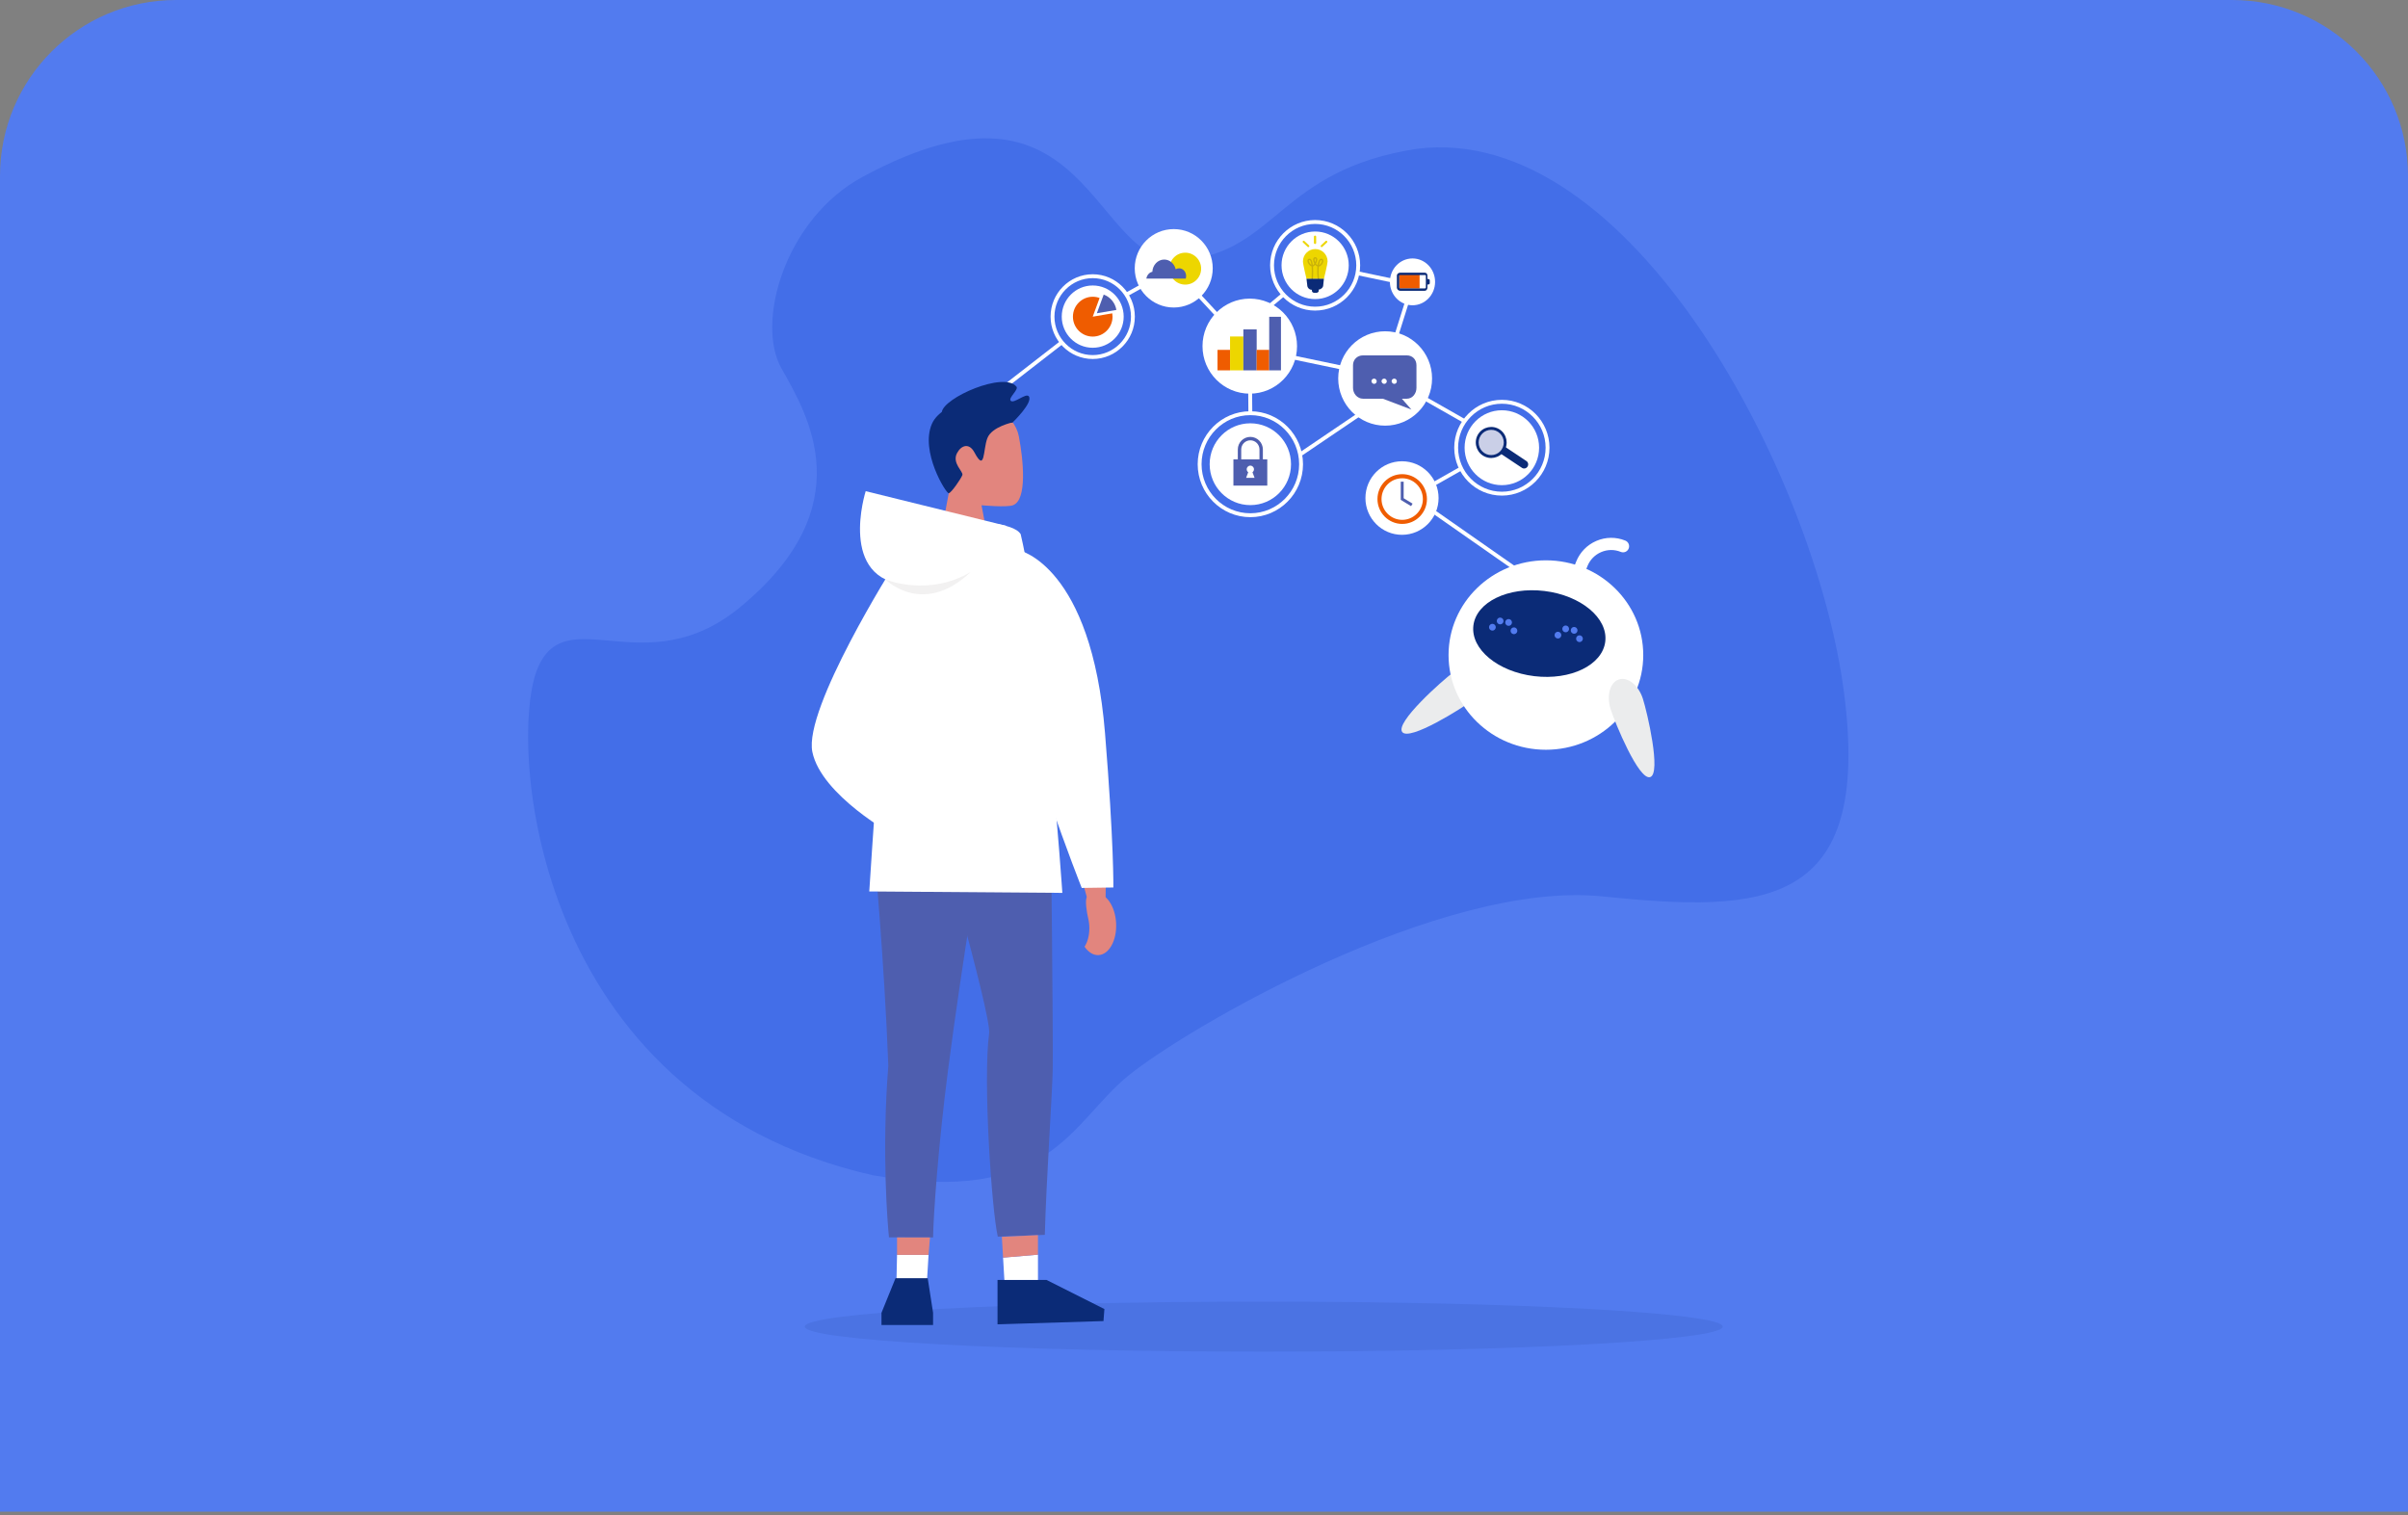 <svg width="383" height="241" viewBox="0 0 383 241" fill="none" xmlns="http://www.w3.org/2000/svg">
<rect x="0" y="0" width="383" height="241" fill="#808080" stroke="none"/>
<path d="M0 28C0 12.536 12.536 0 28 0H355C370.464 0 383 12.536 383 28V240.457H0V28Z" fill="#527BEF"/>
<path d="M137.131 28.174C124.924 34.8 120.128 51.22 124.296 58.603C128.463 65.986 137.254 80.489 117.726 96.575C102.522 109.098 89.805 95.048 85.368 106.676C80.93 118.304 84.523 174.622 138.835 186.945C167.113 191.815 170.229 178.664 179.411 171.146C188.593 163.626 229.174 139.96 254.865 142.587C280.555 145.216 297.762 144.593 293.294 110.158C288.828 75.725 259.369 19.252 225.274 23.683C203.456 27.065 203.109 39.964 188.233 41.42C173.357 42.876 173.741 8.305 137.132 28.174H137.131Z" fill="#436EE8"/>
<g clip-path="url(#clip0_349_76)">
<path opacity="0.1" d="M201 215C241.317 215 274 213.218 274 211.02C274 208.822 241.317 207.04 201 207.04C160.683 207.04 128 208.822 128 211.02C128 213.218 160.683 215 201 215Z" fill="#0B2B77"/>
<path d="M234.369 111.29C232.564 112.647 224.154 117.952 223.026 116.433C221.897 114.913 229.339 108.306 231.144 106.949C232.949 105.593 235.133 105.466 236.024 106.664C236.914 107.863 236.175 109.933 234.369 111.289V111.29Z" fill="#EBECED"/>
<path d="M245.88 119.26C254.432 119.26 261.364 112.514 261.364 104.193C261.364 95.872 254.432 89.127 245.88 89.127C237.328 89.127 230.396 95.872 230.396 104.193C230.396 112.514 237.328 119.26 245.88 119.26Z" fill="white"/>
<path d="M251.94 103.098C251.858 103.088 251.776 103.068 251.695 103.036C250.205 102.433 249.038 101.285 248.409 99.799C247.78 98.314 247.762 96.671 248.361 95.172L250.692 89.342C251.291 87.844 252.434 86.67 253.911 86.037C255.387 85.404 257.022 85.387 258.512 85.989C259.005 86.188 259.245 86.753 259.046 87.25C258.848 87.748 258.286 87.988 257.792 87.788C256.78 87.378 255.67 87.391 254.667 87.82C253.664 88.25 252.888 89.048 252.481 90.065L250.15 95.895C249.744 96.912 249.755 98.029 250.183 99.037C250.61 100.046 251.403 100.826 252.415 101.234C252.91 101.434 253.149 101.999 252.951 102.496C252.784 102.912 252.364 103.149 251.942 103.097L251.94 103.098Z" fill="white"/>
<path d="M255.324 102.046C254.877 105.787 249.818 108.252 244.025 107.552C238.232 106.852 233.898 103.251 234.346 99.511C234.793 95.77 239.852 93.305 245.644 94.005C251.437 94.705 255.771 98.305 255.324 102.046Z" fill="#0B2B77"/>
<path d="M237.905 99.831C237.869 100.128 237.602 100.34 237.307 100.304C237.011 100.269 236.801 99.999 236.837 99.702C236.873 99.406 237.14 99.194 237.435 99.23C237.73 99.265 237.941 99.536 237.905 99.831Z" fill="#527BEF"/>
<path d="M241.332 100.399C241.296 100.696 241.028 100.906 240.734 100.871C240.438 100.835 240.228 100.567 240.264 100.27C240.299 99.973 240.568 99.761 240.862 99.797C241.157 99.834 241.368 100.103 241.332 100.4V100.399Z" fill="#527BEF"/>
<path d="M240.481 99.073C240.445 99.37 240.177 99.582 239.883 99.546C239.588 99.509 239.377 99.24 239.413 98.944C239.448 98.647 239.716 98.436 240.011 98.472C240.306 98.507 240.516 98.776 240.481 99.073Z" fill="#527BEF"/>
<path d="M239.138 98.841C239.103 99.137 238.835 99.349 238.54 99.313C238.245 99.276 238.034 99.007 238.07 98.711C238.105 98.415 238.374 98.204 238.668 98.239C238.964 98.274 239.173 98.544 239.138 98.841Z" fill="#527BEF"/>
<path d="M248.328 101.092C248.293 101.389 248.025 101.6 247.73 101.564C247.435 101.528 247.225 101.258 247.26 100.963C247.296 100.666 247.564 100.454 247.858 100.49C248.153 100.527 248.364 100.795 248.328 101.092Z" fill="#527BEF"/>
<path d="M251.755 101.659C251.72 101.956 251.452 102.168 251.157 102.131C250.862 102.096 250.652 101.827 250.687 101.53C250.723 101.233 250.99 101.021 251.285 101.058C251.58 101.094 251.791 101.363 251.755 101.659Z" fill="#527BEF"/>
<path d="M250.904 100.332C250.869 100.629 250.601 100.841 250.306 100.805C250.011 100.77 249.8 100.499 249.836 100.203C249.872 99.906 250.139 99.695 250.434 99.731C250.729 99.767 250.94 100.037 250.904 100.332Z" fill="#527BEF"/>
<path d="M249.56 100.1C249.525 100.396 249.257 100.608 248.962 100.572C248.666 100.537 248.456 100.266 248.492 99.971C248.527 99.674 248.796 99.462 249.09 99.498C249.385 99.534 249.596 99.803 249.56 100.1Z" fill="#527BEF"/>
<path d="M261.306 111.15C261.996 113.306 264.261 123.027 262.466 123.608C260.671 124.189 256.867 114.967 256.177 112.811C255.487 110.655 256.075 108.534 257.491 108.075C258.908 107.617 260.616 108.992 261.306 111.15Z" fill="#EBECED"/>
<path d="M153.705 66.63L153.352 66.123L168.698 54.208L169.051 54.715L153.705 66.63Z" fill="white"/>
<path d="M198.563 65.729L198.481 55.829L186.625 43.065L179.304 47.126L179.007 46.583L186.748 42.29L199.095 55.584L199.179 65.724L198.563 65.729Z" fill="white"/>
<path d="M203.924 46.612L199.656 50.187L200.05 50.664L204.319 47.089L203.924 46.612Z" fill="white"/>
<path d="M232.797 67.258L220.514 60.27L204.061 56.834L204.185 56.227L220.735 59.683L233.101 66.719L232.797 67.258Z" fill="white"/>
<path d="M240.72 90.64L223.971 78.937L232.243 74.252L232.546 74.792L225.13 78.992L241.072 90.131L240.72 90.64Z" fill="white"/>
<path d="M217.003 65L206.767 71.932L207.112 72.447L217.347 65.514L217.003 65Z" fill="white"/>
<path d="M222.133 54.296L221.545 54.108L224.246 45.532L215.852 43.764L215.978 43.158L225.039 45.066L222.133 54.296Z" fill="white"/>
<path d="M192.889 42.677C192.889 46.122 190.112 48.914 186.687 48.914C183.261 48.914 180.484 46.122 180.484 42.677C180.484 39.232 183.261 36.44 186.687 36.44C190.112 36.44 192.889 39.232 192.889 42.677Z" fill="white"/>
<path d="M206.297 55.059C206.297 59.234 202.931 62.618 198.78 62.618C194.629 62.618 191.263 59.233 191.263 55.059C191.263 50.885 194.629 47.5 198.78 47.5C202.931 47.5 206.297 50.885 206.297 55.059Z" fill="white"/>
<path d="M195.643 55.653H193.65V58.91H195.643V55.653Z" fill="#EF5C00"/>
<path d="M197.761 53.523H195.643V58.91H197.761V53.523Z" fill="#EDD600"/>
<path d="M199.879 52.395H197.761V58.91H199.879V52.395Z" fill="#4E5EAF"/>
<path d="M201.872 55.653H199.879V58.91H201.872V55.653Z" fill="#EF5C00"/>
<path d="M203.741 50.391H201.872V58.91H203.741V50.391Z" fill="#4E5EAF"/>
<path d="M228.81 79.22C228.81 82.451 226.205 85.07 222.992 85.07C219.78 85.07 217.176 82.451 217.176 79.22C217.176 75.989 219.781 73.37 222.992 73.37C226.204 73.37 228.81 75.989 228.81 79.22Z" fill="white"/>
<path d="M178.725 50.364C178.725 53.099 176.52 55.317 173.799 55.317C171.079 55.317 168.874 53.099 168.874 50.364C168.874 47.627 171.079 45.41 173.799 45.41C176.52 45.41 178.725 47.627 178.725 50.364Z" fill="white"/>
<path d="M173.799 57.102C170.105 57.102 167.099 54.079 167.099 50.362C167.099 46.645 170.105 43.624 173.799 43.624C177.494 43.624 180.5 46.647 180.5 50.362C180.5 54.078 177.494 57.102 173.799 57.102ZM173.799 44.244C170.445 44.244 167.714 46.989 167.714 50.364C167.714 53.738 170.443 56.483 173.799 56.483C177.155 56.483 179.885 53.738 179.885 50.364C179.885 46.989 177.155 44.244 173.799 44.244Z" fill="white"/>
<path d="M173.803 50.371L174.893 47.397C174.553 47.272 174.187 47.203 173.803 47.203C172.063 47.203 170.653 48.621 170.653 50.371C170.653 52.121 172.063 53.539 173.803 53.539C175.544 53.539 176.954 52.12 176.954 50.371C176.954 50.19 176.938 50.014 176.909 49.841L173.802 50.371H173.803Z" fill="#EF5C00"/>
<path d="M177.564 49.299C177.375 48.169 176.591 47.242 175.547 46.855L174.457 49.828L177.563 49.299H177.564Z" fill="#4E5EAF"/>
<path d="M244.799 71.216C244.799 74.507 242.147 77.174 238.874 77.174C235.602 77.174 232.949 74.507 232.949 71.216C232.949 67.926 235.602 65.258 238.874 65.258C242.147 65.258 244.799 67.926 244.799 71.216Z" fill="white"/>
<path d="M238.875 78.833C234.698 78.833 231.3 75.416 231.3 71.216C231.3 67.017 234.698 63.6 238.875 63.6C243.052 63.6 246.449 67.017 246.449 71.216C246.449 75.416 243.051 78.833 238.875 78.833ZM238.875 64.219C235.038 64.219 231.917 67.358 231.917 71.216C231.917 75.075 235.038 78.214 238.875 78.214C242.712 78.214 245.833 75.075 245.833 71.216C245.833 67.358 242.711 64.219 238.875 64.219Z" fill="white"/>
<path opacity="0.3" d="M238.407 68.536C239.433 69.22 239.712 70.61 239.032 71.642C238.352 72.675 236.969 72.957 235.943 72.273C234.916 71.589 234.636 70.198 235.316 69.166C235.996 68.134 237.379 67.853 238.406 68.537L238.407 68.536Z" fill="#4E5EAF"/>
<path d="M239.23 71.746C238.482 72.881 236.954 73.193 235.826 72.441C234.697 71.688 234.387 70.152 235.136 69.017C235.884 67.882 237.412 67.57 238.54 68.323C239.669 69.076 239.979 70.612 239.23 71.746ZM235.518 69.271C234.91 70.194 235.161 71.443 236.079 72.055C236.997 72.666 238.239 72.413 238.847 71.491C239.456 70.568 239.204 69.319 238.286 68.707C237.368 68.095 236.126 68.349 235.518 69.271Z" fill="#0B2B77"/>
<path d="M239.44 71.109L242.784 73.339C243.076 73.533 243.149 73.929 242.956 74.222L242.949 74.233C242.756 74.526 242.365 74.613 242.073 74.417L238.728 72.188L239.44 71.109Z" fill="#0B2B77"/>
<path d="M205.34 73.84C205.34 77.433 202.444 80.346 198.87 80.346C195.296 80.346 192.4 77.434 192.4 73.84C192.4 70.246 195.296 67.333 198.87 67.333C202.444 67.333 205.34 70.246 205.34 73.84Z" fill="white"/>
<path d="M198.871 82.263C194.252 82.263 190.495 78.485 190.495 73.84C190.495 69.195 194.252 65.416 198.871 65.416C203.49 65.416 207.248 69.195 207.248 73.84C207.248 78.485 203.49 82.263 198.871 82.263ZM198.871 66.036C194.592 66.036 191.112 69.537 191.112 73.84C191.112 78.143 194.592 81.643 198.871 81.643C203.15 81.643 206.631 78.143 206.631 73.84C206.631 69.537 203.15 66.036 198.871 66.036Z" fill="white"/>
<path d="M203.29 70.808C203.108 71.213 202.986 71.739 202.982 72.187L202.752 72.185C202.755 71.764 202.852 71.283 203.009 70.874L202.6 70.871L202.602 70.636L203.363 70.643L203.288 70.807L203.29 70.808Z" fill="white"/>
<path d="M227.775 60.201C227.775 64.347 224.432 67.708 220.31 67.708C216.188 67.708 212.846 64.347 212.846 60.201C212.846 56.056 216.188 52.695 220.31 52.695C224.432 52.695 227.775 56.056 227.775 60.201Z" fill="white"/>
<path d="M215.201 61.702C215.201 62.599 215.887 63.42 216.779 63.42H219.944L224.486 65.145L222.97 63.42H223.765C224.657 63.42 225.292 62.6 225.292 61.702V58.088C225.292 57.191 224.658 56.529 223.765 56.529H216.779C215.887 56.529 215.201 57.191 215.201 58.088V61.702Z" fill="#4E5EAF"/>
<path d="M218.552 60.224C218.759 60.211 218.972 60.414 218.972 60.647C218.972 60.88 218.784 61.063 218.552 61.063C218.321 61.063 218.131 60.819 218.131 60.647C218.131 60.414 218.319 60.23 218.552 60.224Z" fill="white"/>
<path d="M220.154 60.224C220.361 60.211 220.575 60.414 220.575 60.647C220.575 60.88 220.386 61.063 220.154 61.063C219.923 61.063 219.735 60.819 219.735 60.647C219.735 60.414 219.924 60.23 220.154 60.224Z" fill="white"/>
<path d="M221.756 60.224C221.963 60.211 222.176 60.414 222.176 60.647C222.176 60.88 221.988 61.063 221.756 61.063C221.525 61.063 221.337 60.819 221.337 60.647C221.337 60.414 221.525 60.23 221.756 60.224Z" fill="white"/>
<path d="M214.522 42.201C214.522 45.17 212.129 47.576 209.177 47.576C206.225 47.576 203.832 45.17 203.832 42.201C203.832 39.232 206.225 36.825 209.177 36.825C212.129 36.825 214.522 39.232 214.522 42.201Z" fill="white"/>
<path d="M209.176 49.403C205.227 49.403 202.015 46.172 202.015 42.202C202.015 38.232 205.228 35 209.176 35C213.124 35 216.336 38.231 216.336 42.201C216.336 46.171 213.124 49.401 209.176 49.401V49.403ZM209.176 35.62C205.567 35.62 202.631 38.573 202.631 42.201C202.631 45.829 205.567 48.783 209.176 48.783C212.785 48.783 215.721 45.83 215.721 42.201C215.721 38.572 212.785 35.62 209.176 35.62Z" fill="white"/>
<path d="M210.571 44.362H207.802C207.802 44.362 207.238 42.041 207.238 41.586C207.238 40.497 208.115 39.615 209.197 39.615C210.28 39.615 211.157 40.497 211.157 41.586C211.157 41.988 210.57 44.362 210.57 44.362H210.571Z" fill="#EDD600"/>
<path d="M209.516 41.226C209.533 41.423 209.446 41.698 209.308 41.934C209.385 42.039 209.475 42.123 209.571 42.159C209.632 41.73 209.745 41.38 209.93 41.232C210.04 41.143 210.171 41.127 210.307 41.185C210.459 41.25 210.515 41.426 210.459 41.66C210.389 41.945 210.129 42.34 209.764 42.394C209.697 42.995 209.707 43.783 209.837 44.523L209.622 44.562C209.525 44.015 209.471 43.119 209.543 42.384C209.414 42.349 209.288 42.26 209.177 42.126C209.073 42.255 208.954 42.353 208.836 42.389C208.907 43.283 208.823 44.37 208.808 44.552L208.59 44.535C208.59 44.527 208.646 43.848 208.643 43.119C208.642 42.828 208.632 42.587 208.615 42.385C208.472 42.342 208.32 42.227 208.184 42.053C208.029 41.854 207.88 41.545 207.975 41.333C208.002 41.27 208.077 41.162 208.267 41.148C208.362 41.142 208.452 41.178 208.526 41.254C208.678 41.409 208.765 41.752 208.812 42.163C208.888 42.126 208.969 42.042 209.044 41.936C208.921 41.721 208.85 41.472 208.857 41.279C208.866 41.048 208.988 40.91 209.182 40.91C209.376 40.91 209.495 41.029 209.512 41.23L209.516 41.226ZM209.298 41.246C209.288 41.136 209.237 41.126 209.186 41.126C209.156 41.126 209.086 41.126 209.08 41.284C209.075 41.404 209.114 41.561 209.181 41.71C209.261 41.547 209.31 41.373 209.299 41.246H209.298ZM208.374 41.405C208.336 41.366 208.306 41.364 208.284 41.365C208.198 41.371 208.183 41.405 208.177 41.419C208.141 41.502 208.198 41.71 208.359 41.915C208.435 42.012 208.517 42.088 208.593 42.133C208.534 41.652 208.438 41.473 208.372 41.407L208.374 41.405ZM210.249 41.606C210.276 41.494 210.266 41.404 210.225 41.386C210.163 41.36 210.115 41.365 210.068 41.404C209.953 41.497 209.857 41.775 209.798 42.159C210.021 42.086 210.199 41.812 210.249 41.607V41.606Z" fill="#C9B109"/>
<path d="M207.802 44.343L207.92 45.354C207.92 45.75 208.239 46.095 208.633 46.095H208.664V46.247C208.664 46.447 208.836 46.576 209.035 46.576H209.36C209.56 46.576 209.751 46.447 209.751 46.247V46.062C210.057 46.051 210.465 45.756 210.465 45.366L210.569 44.342H207.799L207.802 44.343Z" fill="#0B2B77"/>
<path d="M209.148 37.483H209.177C209.266 37.483 209.337 37.554 209.337 37.643V38.645C209.337 38.734 209.266 38.806 209.177 38.806H209.147C209.059 38.806 208.988 38.734 208.988 38.645V37.643C208.988 37.554 209.059 37.483 209.147 37.483H209.148Z" fill="#EDD600"/>
<path d="M210.324 39.263C210.259 39.323 210.159 39.319 210.099 39.255C210.039 39.19 210.043 39.089 210.106 39.029L210.844 38.339C210.908 38.278 211.009 38.282 211.069 38.346C211.129 38.411 211.125 38.513 211.06 38.573L210.323 39.263H210.324Z" fill="#EDD600"/>
<path d="M207.463 38.337C207.399 38.277 207.298 38.281 207.237 38.345C207.178 38.41 207.181 38.511 207.245 38.572L207.982 39.262C208.047 39.322 208.148 39.318 208.208 39.254C208.268 39.189 208.264 39.088 208.199 39.028L207.462 38.337H207.463Z" fill="#EDD600"/>
<path d="M228.254 44.834C228.254 46.891 226.646 48.558 224.662 48.558C222.677 48.558 221.069 46.891 221.069 44.834C221.069 42.777 222.677 41.11 224.662 41.11C226.646 41.11 228.254 42.777 228.254 44.834Z" fill="white"/>
<path d="M200.323 74.826V71.498C200.323 70.694 199.671 70.039 198.871 70.039C198.072 70.039 197.42 70.694 197.42 71.498V74.826H196.877V71.498C196.877 70.392 197.771 69.493 198.87 69.493C199.969 69.493 200.865 70.392 200.865 71.498V74.826H200.321H200.323Z" fill="#4E5EAF"/>
<path d="M196.178 73.068V77.248H201.565V73.068H196.178ZM198.201 76.004L198.534 75.114C198.389 75.008 198.294 74.837 198.294 74.644C198.294 74.323 198.554 74.064 198.871 74.064C199.189 74.064 199.448 74.323 199.448 74.644C199.448 74.838 199.353 75.008 199.209 75.114L199.541 76.004H198.201Z" fill="#4E5EAF"/>
<path d="M191.043 42.733C191.043 44.135 189.913 45.271 188.519 45.271C187.125 45.271 185.994 44.135 185.994 42.733C185.994 41.331 187.124 40.194 188.519 40.194C189.914 40.194 191.043 41.33 191.043 42.733Z" fill="#EDD600"/>
<path d="M188.656 43.909C188.656 43.23 188.157 42.679 187.541 42.679C187.344 42.679 187.159 42.736 186.998 42.834C186.793 41.944 186.051 41.285 185.168 41.285C184.158 41.285 183.333 42.148 183.285 43.232C182.801 43.327 182.418 43.763 182.33 44.319H188.593C188.634 44.191 188.656 44.053 188.656 43.909Z" fill="#4E5EAF"/>
<path d="M223.025 83.338C220.855 83.338 219.089 81.563 219.089 79.38C219.089 77.198 220.855 75.423 223.025 75.423C225.195 75.423 226.96 77.198 226.96 79.38C226.96 81.563 225.195 83.338 223.025 83.338ZM223.025 76.075C221.212 76.075 219.736 77.558 219.736 79.382C219.736 81.206 221.211 82.689 223.025 82.689C224.838 82.689 226.313 81.206 226.313 79.382C226.313 77.558 224.838 76.075 223.025 76.075Z" fill="#EF5C00"/>
<path d="M224.436 80.51L222.794 79.512V76.621H223.256V79.25L224.675 80.112L224.436 80.51Z" fill="#4E5EAF"/>
<path d="M225.79 43.626H222.552V45.881H225.79V43.626Z" fill="#EF5C00"/>
<path d="M227.163 44.378H227.036V43.827C227.036 43.567 226.862 43.376 226.605 43.376H222.7C222.442 43.376 222.179 43.569 222.179 43.827V45.761C222.179 46.019 222.443 46.256 222.7 46.256H226.605C226.862 46.256 227.036 46.019 227.036 45.761V45.254H227.163C227.305 45.254 227.41 45.176 227.41 45.033V44.613C227.41 44.471 227.305 44.378 227.163 44.378ZM226.787 45.745C226.787 45.81 226.7 45.881 226.636 45.881H222.703C222.639 45.881 222.553 45.81 222.553 45.745V43.844C222.553 43.779 222.64 43.752 222.703 43.752H226.636C226.701 43.752 226.787 43.78 226.787 43.844V45.745Z" fill="#0B2B77"/>
<path d="M147.554 126.202C147.554 126.202 157.727 161.387 157.324 164.376C156.325 171.777 157.729 192.525 158.704 196.709L166.18 196.421C166.427 187.415 167.381 173.748 167.44 170.086C167.522 164.888 167.158 132.91 167.158 132.91C167.158 132.91 150.513 118.991 147.554 126.202Z" fill="#4E5EAF"/>
<path d="M175.513 210.136L158.659 210.654V203.59H166.445L175.658 208.224L175.513 210.136Z" fill="#0B2B77"/>
<path d="M159.749 203.59H165.092V199.572L159.543 200.044L159.749 203.59Z" fill="white"/>
<path d="M165.092 199.571L159.543 200.044L159.346 196.729L165.092 196.463V199.571Z" fill="#E2857E"/>
<path d="M153.667 64.26C156.81 63.461 161.336 65.7 162.048 69.396C162.76 73.094 163.427 79.549 161.099 80.37C160.066 80.734 156.117 80.37 156.117 80.37L156.948 84.784H149.713L150.899 78.462C150.899 78.462 143.307 66.892 153.668 64.26H153.667Z" fill="#E2857E"/>
<path d="M161.077 67.18C161.077 67.18 157.747 67.865 157.042 69.698C156.335 71.532 156.718 75.221 154.995 71.978C154.153 70.392 152.88 70.809 152.209 72.093C151.386 73.673 153.246 75.022 153.07 75.555C152.893 76.087 151.31 78.402 150.899 78.461C150.487 78.52 146.321 71.826 148.217 67.434C149.997 63.31 159.69 61.916 161.078 67.179L161.077 67.18Z" fill="#0B2B77"/>
<path d="M161.077 67.18C161.077 67.18 164.348 64.032 163.64 63.042C163.206 62.435 161.229 64.305 160.748 63.735C160.36 63.276 162.042 61.988 161.675 61.512C159.75 59.025 150.058 63.264 149.8 65.549C149.541 67.834 161.077 67.18 161.077 67.18Z" fill="#0B2B77"/>
<path d="M138.99 134.794C138.99 134.794 140.668 152.851 141.288 169.518C140.202 183.451 141.208 194.948 141.394 196.822L148.408 196.834C148.467 193.185 149.248 182.112 150.786 170.229C153.044 152.774 156.324 133.569 156.324 133.569C156.324 133.569 141.867 127.551 138.989 134.794H138.99Z" fill="#4E5EAF"/>
<path d="M147.303 205.948L142.568 204.649L142.677 199.613L147.69 199.614L147.303 205.948Z" fill="white"/>
<path d="M142.677 199.613L147.69 199.614L147.918 196.834H142.677V199.613Z" fill="#E2857E"/>
<path d="M148.409 210.767H140.202V208.819L142.438 203.313H147.555L148.409 208.819V210.767Z" fill="#0B2B77"/>
<path d="M152.005 83.105C148.791 83.305 144.638 82.24 142.567 88.341C140.979 99.345 138.261 141.797 138.261 141.797L168.97 142.026C168.97 142.026 166.185 101.285 162.341 84.966C161.154 83.031 154.736 82.933 152.005 83.104V83.105Z" fill="white"/>
<path d="M172.107 139.95L173.185 143.877L175.838 143.49L175.886 139.819L172.107 139.95Z" fill="#E2857E"/>
<path d="M162.115 87.546C162.115 87.546 173.591 89.966 175.757 116.619C177.193 134.278 177.082 141.168 177.082 141.168L172.053 141.239C172.053 141.239 162.221 116.533 161.331 105.57C160.91 100.389 162.117 87.545 162.117 87.545L162.115 87.546Z" fill="white"/>
<path d="M177.523 146.853C177.388 144.137 175.918 142.002 174.24 142.085C173.752 142.11 173.3 142.319 172.907 142.672C172.515 143.026 172.859 145.179 173.082 146.09C173.199 146.563 173.264 147.09 173.264 147.646C173.264 148.835 172.966 149.893 172.501 150.585C173.095 151.45 173.884 151.965 174.725 151.924C176.405 151.84 177.659 149.569 177.523 146.853Z" fill="#E2857E"/>
<path d="M160.03 83.635L137.692 78.129C137.692 78.129 133.155 92.359 144.397 93.025C155.641 93.691 160.03 83.635 160.03 83.635Z" fill="white"/>
<path d="M142.266 89.783C142.266 89.783 127.794 112.677 129.206 119.599C130.617 126.521 142.265 132.91 142.265 132.91V89.783H142.266Z" fill="white"/>
<path opacity="0.3" d="M154.401 90.981C147.555 95.019 140.811 92.156 140.811 92.156C140.811 92.156 146.767 98.213 154.401 90.981Z" fill="#D3D1D1"/>
</g>
<defs>
<clipPath id="clip0_349_76">
<rect width="146" height="180" fill="white" transform="translate(128 35)"/>
</clipPath>
</defs>
</svg>
